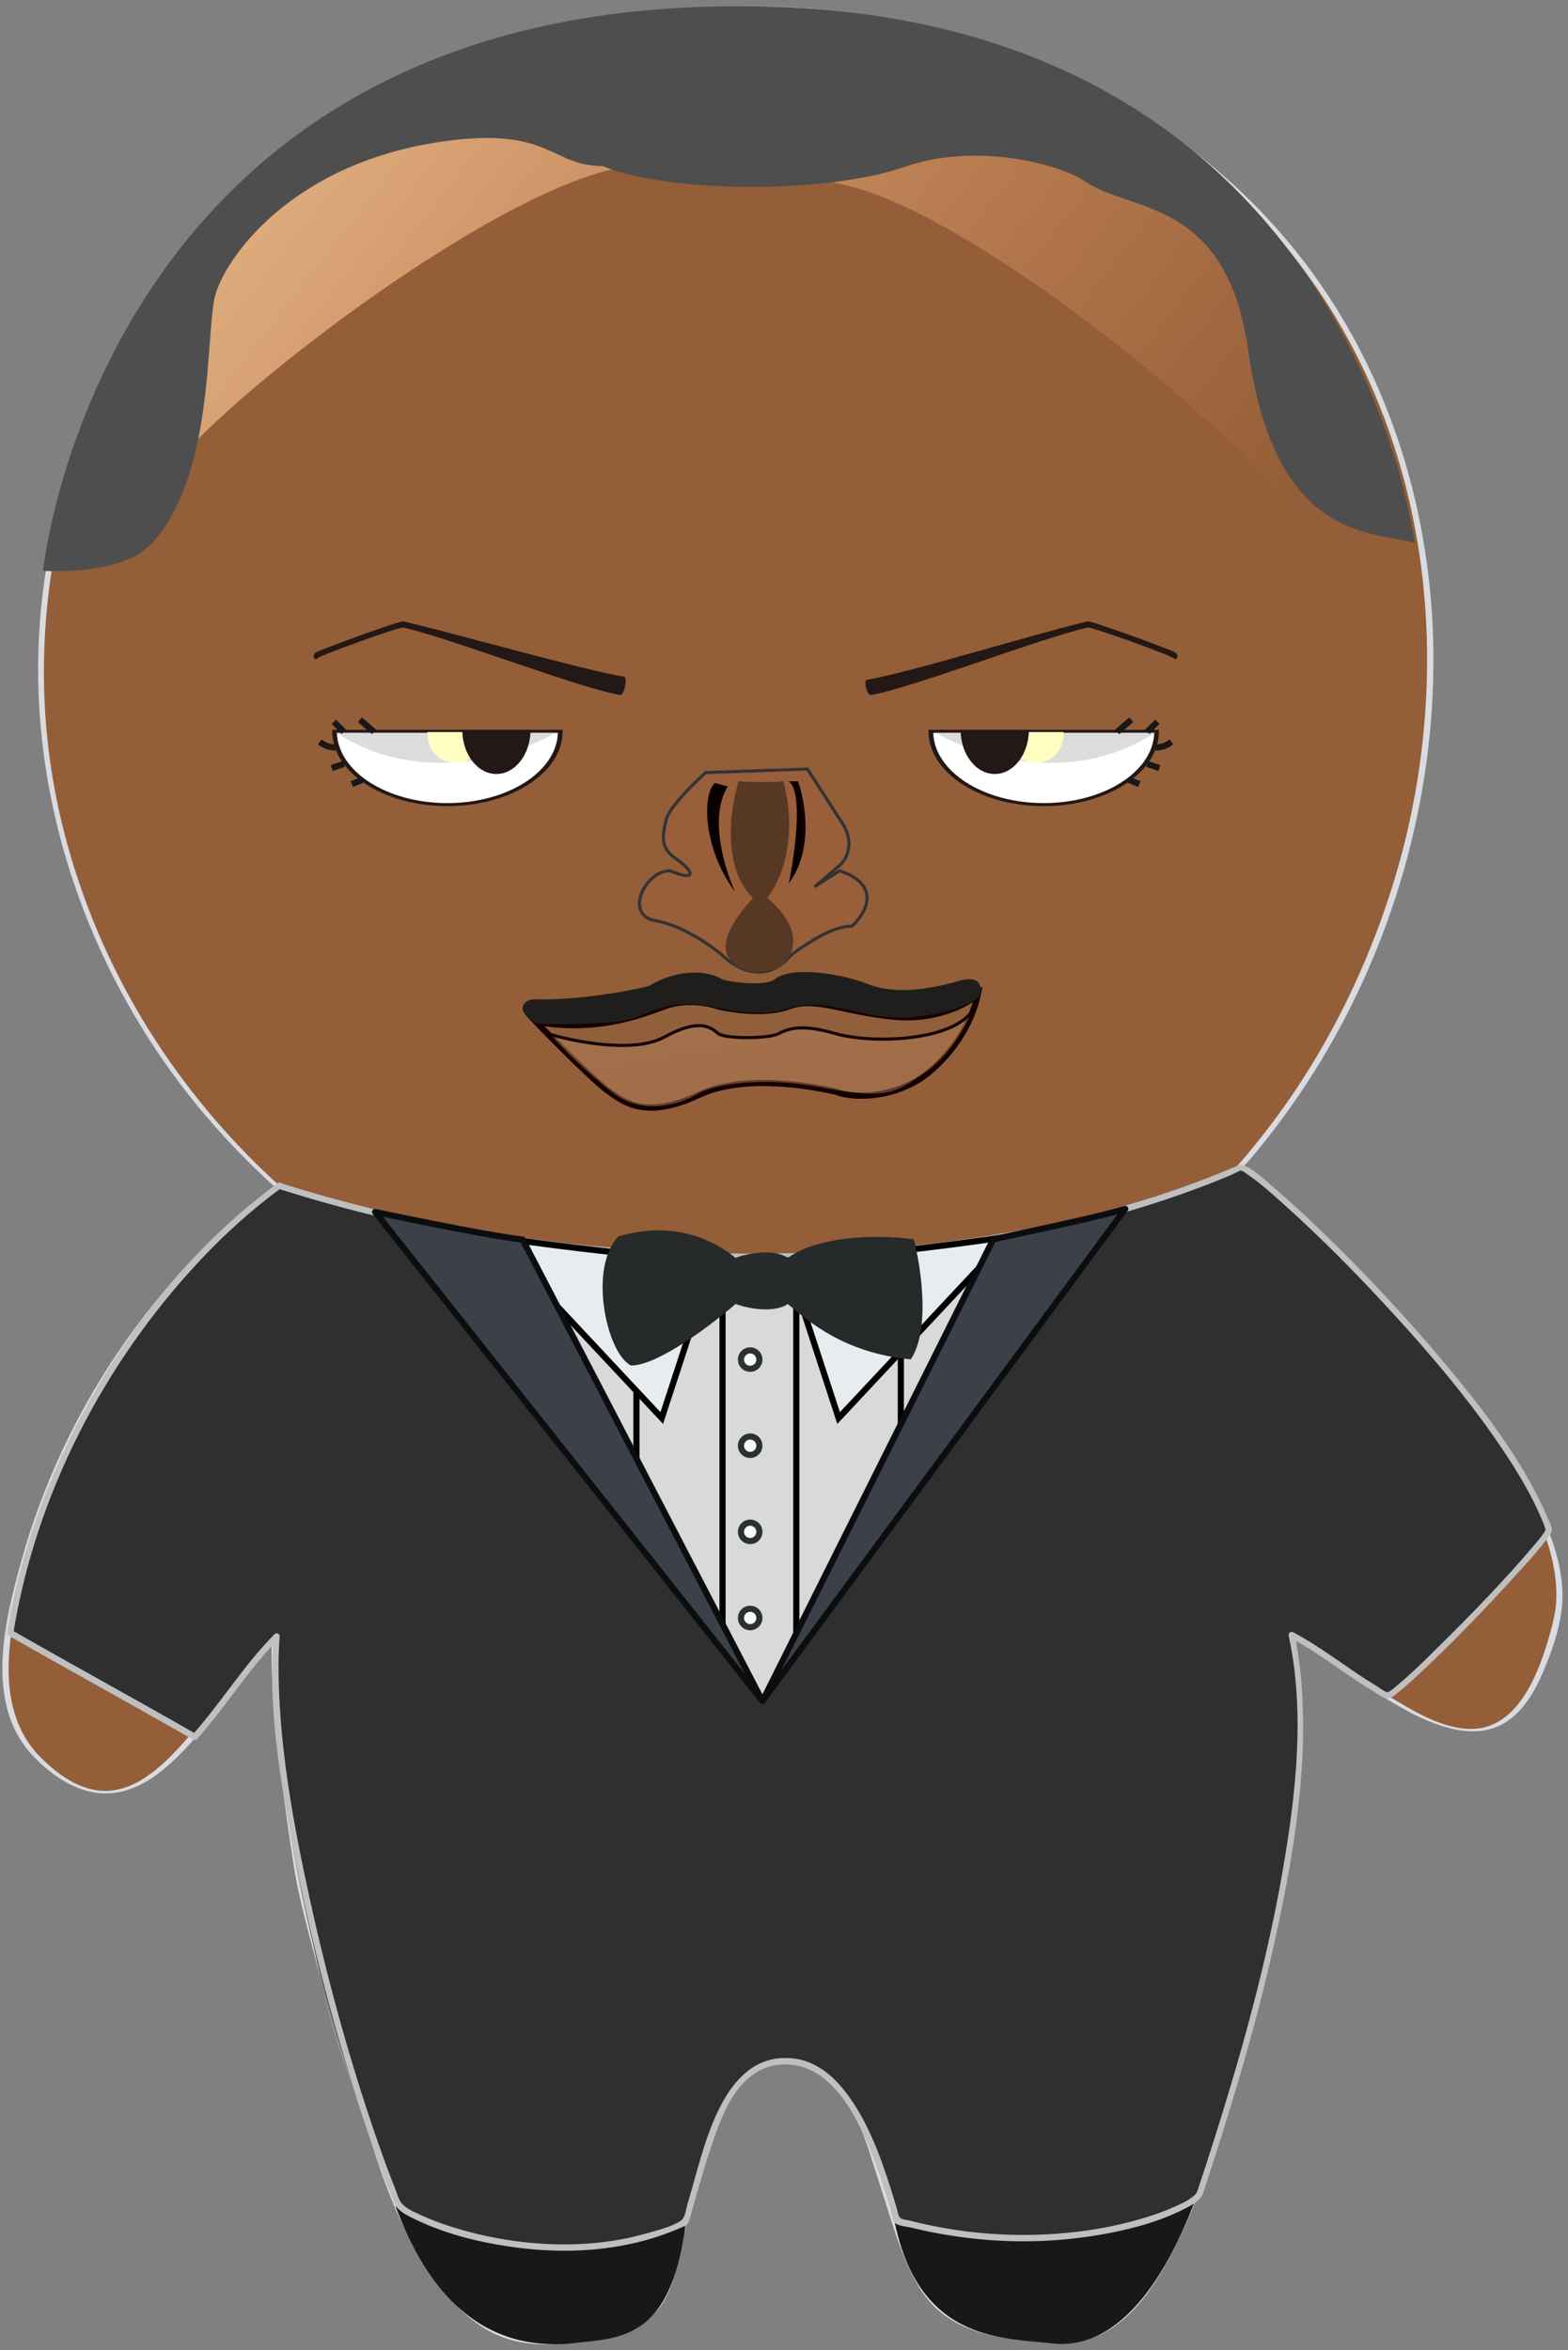 <svg width="255" height="382" viewBox="0 0 255 382" fill="none" xmlns="http://www.w3.org/2000/svg">
<rect x="0" y="0" width="255" height="382" fill="#808080" stroke="none"/>
<path d="M45.09 192.88C-0.41 151.85 -7.13 84.28 33.71 38.6C74.55 -7.07 153.16 -11.61 198.99 29.05C244.82 69.71 241.92 143.9 201.45 189.89C218.35 203.1 258.28 242.48 253.14 263.31C245.82 292.99 231.78 279.99 210.11 265.59C212.9 288.21 206.2 316.11 201.41 333.04C197.09 348.31 189.81 379.62 173.71 380.56C151.61 380.39 150.02 373.91 145.42 360.7C140.47 346.45 138.33 334.62 126.72 334.53C115.07 334.53 115.18 348.9 111.59 359.98C107.6 372.3 111.06 379.51 89.19 380.92C70.65 382.12 63.07 353.37 55 330.5C51.78 318.799 44.02 279.32 44.69 265.97C33.21 276.57 23.26 302.81 6.03 285.57C-2 277.53 1.16 263.49 4.28 252.57C11.01 228.98 25.56 207.7 45.1 192.87" fill="#935E38"/>
<path d="M45.53 192.82C32.09 180.65 21.4 165.58 14.77 148.68C8.14 131.78 5.92 114.93 7.76 97.67C9.63 80.15 16.01 63.29 26.12 48.87C36.23 34.45 49.42 23.12 64.84 15.13C80 7.27 96.87 2.79 113.89 1.71C130.91 0.63 148.16 2.93 164.19 8.79C180.27 14.67 195.06 24.24 206.5 37.04C217.94 49.84 225.58 65.4 229.32 81.98C233.02 98.4 232.92 115.6 229.54 132.07C226.16 148.54 219 165.53 208.91 179.77C206.44 183.25 203.79 186.6 200.98 189.81C200.93 189.86 200.98 189.93 201.02 189.97C208.3 195.67 215.07 202.05 221.53 208.66C229.44 216.75 236.98 225.36 243.26 234.79C248.07 242.01 253.35 250.88 253.1 259.88C253.04 262.15 252.43 264.33 251.79 266.5C250.96 269.31 249.95 272.11 248.49 274.65C246.61 277.92 243.78 280.82 239.8 281.02C235.18 281.25 230.59 278.55 226.77 276.27C221.21 272.95 215.96 269.13 210.57 265.55C210.46 265.48 209.6 265.27 209.63 265.57C211.76 283.36 208.7 301.61 204.61 318.91C203.04 325.56 201.17 332.13 199.35 338.72C197.63 344.92 195.84 351.11 193.55 357.14C191.26 363.17 188.53 369.3 184.3 374.21C182.57 376.22 180.54 378.03 178.14 379.18C174.84 380.76 171.27 380.43 167.71 380.15C162.06 379.71 155.85 378.57 152.01 374C148.95 370.36 147.58 365.49 146.06 361.08C142.54 350.93 139.02 331.53 124.05 334.61C118.16 335.82 115.87 341.7 114.45 346.89C113.54 350.22 112.88 353.62 111.99 356.96C111.26 359.7 110.35 362.38 109.71 365.15C108.79 369.09 108.17 373.58 104.95 376.39C102.98 378.11 100.41 378.99 97.91 379.58C94.21 380.45 90.02 381.12 86.23 380.69C79.64 379.94 74.67 374.91 71.1 369.7C66.92 363.59 63.99 356.66 61.35 349.78C58.74 342.99 56.11 336.08 54.03 329.1C52.41 323.67 51.33 318.08 50.31 312.51C47.9 299.39 45.91 286.03 45.27 272.69C45.16 270.48 45.1 268.26 45.2 266.05C45.22 265.73 44.38 265.77 44.23 265.91C38.11 271.63 33.99 279.12 28.14 285.09C25.55 287.73 22.38 290.38 18.61 290.99C13.91 291.75 9.62 288.73 6.49 285.54C-1.44 277.44 1.6 264.25 4.25 254.57C7.37 243.17 12.13 232.31 18.52 222.36C25.75 211.11 34.91 201.14 45.54 193.03C45.84 192.8 44.91 192.59 44.7 192.75C24.74 207.98 10.2 229.57 3.46 253.75C0.74 263.52 -2.57 276.96 5.27 285.31C8.15 288.38 11.98 291.13 16.29 291.48C19.79 291.77 23.02 290.35 25.75 288.27C33.63 282.25 38 272.81 45.19 266.09L44.22 265.95C43.97 271.33 44.49 276.77 45.02 282.12C45.73 289.3 46.7 296.46 47.82 303.58C48.85 310.07 50.83 316.1 52.31 322.5C53.66 328.33 55.688 334.36 57.668 340C60.368 347.68 62.28 355.37 65.99 362.62C68.89 368.29 72.49 374.14 77.82 377.84C83.15 381.54 88.82 381.46 94.95 380.58C99.64 379.91 105.09 378.66 107.79 374.35C110.05 370.73 110.39 366.09 111.51 362.06C112.43 358.76 113.4 355.5 114.18 352.16C114.96 348.82 115.69 345.4 117.03 342.23C118.25 339.33 120.14 336.53 123.2 335.37C126.64 334.06 130.89 334.78 133.79 336.99C139.27 341.16 141.15 349.26 143.19 355.45C145 360.94 146.54 367.06 149.62 372.03C152.07 375.98 155.87 378.26 160.31 379.4C163.65 380.26 167.12 380.57 170.56 380.71C173.31 380.82 175.85 380.81 178.42 379.71C183.61 377.49 187.15 372.5 189.8 367.72C196.03 356.5 199 343.69 202.41 331.41C207.16 314.31 211.01 296.6 211.28 278.79C211.35 274.4 211.16 270.01 210.64 265.65L209.7 265.67C214.36 268.77 218.93 272.02 223.66 275.01C227.28 277.3 231.09 279.61 235.24 280.78C238.05 281.58 241.13 281.78 243.84 280.51C247.44 278.83 249.57 275.06 251.05 271.55C252.85 267.26 254.43 262.5 254.05 257.79C253.73 253.73 252.35 249.78 250.68 246.09C246.31 236.47 239.7 227.87 232.86 219.89C225.95 211.83 218.47 204.24 210.57 197.15C208.97 195.72 207.35 194.3 205.71 192.92C205 192.32 204.29 191.73 203.57 191.15C203.27 190.9 202.82 190.65 202.56 190.34C202.54 190.32 202.14 190.07 202.13 190C202.05 189.63 202.7 189.13 202.93 188.87C206.93 184.21 210.57 179.25 213.83 174.04C226.48 153.82 233.35 129.96 233.11 106.09C232.88 82.77 225.62 59.52 211.01 41.16C196.55 22.99 175.8 10.71 153.44 4.96C131.08 -0.79 107.41 -0.24 85.42 6.24C63.43 12.72 42.35 26.13 27.93 44.92C13.12 64.23 5.38 88.3 6.27 112.63C7.16 136.96 16.6 160.83 32.09 179.73C35.95 184.44 40.17 188.83 44.68 192.92C44.88 193.1 45.83 193.04 45.56 192.79L45.53 192.82Z" fill="#D9DBE0"/>
<path d="M92 380.5C75.5 381.5 68.5 368 65 359C72.5 357.333 92.2 355.5 111 361.5C108.5 380.5 100.5 379.5 92 380.5Z" fill="#191718"/>
<path fill-rule="evenodd" clip-rule="evenodd" d="M64.891 358.512C72.453 356.831 92.246 354.99 111.152 361.023L111.55 361.15L111.496 361.565C110.239 371.116 107.582 375.796 104.027 378.166C102.26 379.344 100.309 379.924 98.288 380.274C96.976 380.501 95.599 380.636 94.219 380.771C93.497 380.841 92.774 380.912 92.058 380.996L92.044 380.998L92.03 380.999C83.617 381.509 77.604 378.314 73.266 373.848C68.945 369.4 66.291 363.699 64.534 359.181L64.323 358.638L64.891 358.512ZM65.681 359.365C67.421 363.746 69.973 369.023 73.984 373.151C78.143 377.433 83.877 380.487 91.956 380.001C92.71 379.913 93.449 379.841 94.176 379.77C95.53 379.638 96.839 379.51 98.118 379.288C100.066 378.951 101.865 378.405 103.473 377.334C106.621 375.235 109.184 371.01 110.448 361.85C92.336 356.18 73.457 357.761 65.681 359.365Z" fill="#191718"/>
<path d="M172 380.5C183 381 190 367.5 193.5 358.5C186 356.833 164.8 355.131 146 361.131C150 380.5 163.5 379.501 172 380.5Z" fill="#191718"/>
<path fill-rule="evenodd" clip-rule="evenodd" d="M193.608 358.012C186.045 356.331 164.752 354.621 145.848 360.655L145.419 360.791L145.51 361.232C147.537 371.048 152 375.785 157.102 378.158C161.109 380.021 165.498 380.406 169.225 380.733C170.18 380.817 171.091 380.897 171.942 380.997L171.959 380.999L171.977 381C177.71 381.26 182.347 377.867 185.952 373.376C189.562 368.879 192.209 363.199 193.966 358.681L194.177 358.138L193.608 358.012ZM192.819 358.866C191.079 363.248 188.546 368.547 185.173 372.75C181.657 377.129 177.3 380.233 172.04 380.002C171.142 379.896 170.199 379.813 169.225 379.727C165.512 379.399 161.354 379.032 157.523 377.251C152.824 375.066 148.596 370.721 146.583 361.471C164.711 355.81 184.982 357.27 192.819 358.866Z" fill="#191718"/>
<path d="M45.4 192.77C24.97 207.67 6.33 235.96 1.66 265.45C11.52 271.09 21.81 276.71 31.67 282.35C37.27 276.11 39.18 271.83 44.98 266.03C43.05 288.67 53 332 64.65 358.1C65.8 360.85 90.92 370.92 111.47 361.22C115.72 346.24 118.31 336.23 126.38 335.16C134.45 334.09 140.31 341 145.84 360.95C172.43 368.49 194.25 359.06 195.09 356.55C202.84 333.33 215.64 291.16 210.02 265.76C215.62 268.66 219.96 272.67 225.55 275.57C226.79 276.45 252.33 249.91 251.87 248.61C244.23 227.12 204.59 189.78 201.74 189.78C157.7 209.13 93.21 208.03 45.39 192.76L45.4 192.77Z" fill="#2F2F2F"/>
<path d="M45.15 192.34C27.2 205.49 13.76 225.18 6.23 245.97C3.96 252.25 2.24 258.72 1.18 265.32C1.14 265.54 1.2 265.77 1.41 265.88C11.38 271.57 21.45 277.08 31.42 282.78C31.6 282.88 31.88 282.87 32.03 282.7C36.71 277.45 40.37 271.39 45.34 266.38L44.49 266.03C43.58 277.05 45.42 288.37 47.43 299.17C49.84 312.18 53.08 325.06 56.96 337.71C58.61 343.11 60.39 348.47 62.39 353.75C62.82 354.88 63.26 356 63.71 357.12C63.95 357.72 64.13 358.37 64.58 358.86C65.44 359.8 66.77 360.4 67.9 360.93C72.58 363.14 77.75 364.43 82.85 365.18C89.69 366.19 96.75 366.14 103.5 364.53C105.28 364.11 107.04 363.57 108.75 362.92C109.56 362.61 110.37 362.28 111.16 361.92C112.02 361.53 112.01 361.19 112.27 360.28C113.3 356.66 114.3 353.03 115.49 349.46C117.02 344.87 118.99 338.88 123.64 336.52C126.96 334.83 130.94 335.46 133.82 337.71C137.92 340.91 140.26 346.22 142.08 350.93C142.76 352.69 143.38 354.47 143.95 356.27C144.24 357.19 144.53 358.12 144.8 359.05C144.98 359.66 145.08 360.97 145.61 361.39C146.2 361.86 147.55 361.94 148.29 362.12C149.43 362.4 150.58 362.66 151.73 362.88C153.62 363.25 155.53 363.55 157.44 363.78C164.54 364.64 171.77 364.48 178.83 363.27C183.43 362.48 188.11 361.29 192.31 359.21C193.29 358.72 194.42 358.17 195.17 357.34C195.58 356.89 195.7 356.34 195.89 355.76C196.32 354.46 196.75 353.16 197.17 351.85C201.26 339.27 204.96 326.55 207.73 313.61C210.5 300.67 212.71 287.03 211.66 273.69C211.45 270.98 211.08 268.29 210.5 265.63L209.77 266.19C213 267.89 215.96 270.02 218.96 272.08C220.4 273.07 221.85 274.04 223.36 274.92C224.03 275.31 224.98 276.18 225.82 276.07C226.38 276 226.95 275.44 227.37 275.11C228.34 274.35 229.26 273.51 230.18 272.67C235.81 267.48 241.14 261.93 246.3 256.28C248.15 254.26 250.05 252.24 251.67 250.03C252 249.58 252.42 249.08 252.37 248.5C252.32 247.88 251.86 247.13 251.61 246.55C251.22 245.63 250.8 244.72 250.36 243.82C246.25 235.55 240.41 228.1 234.5 221.06C228.28 213.66 221.64 206.6 214.68 199.9C212.17 197.49 209.63 195.12 206.98 192.87C205.61 191.7 204.13 190.27 202.48 189.5C202.28 189.41 202.05 189.29 201.83 189.29C201.5 189.29 201.16 189.51 200.87 189.64C200.09 189.98 199.3 190.31 198.5 190.63C195.74 191.76 192.94 192.8 190.11 193.75C184.25 195.73 178.27 197.36 172.23 198.69C159.41 201.52 146.31 203.03 133.2 203.56C106.71 204.62 79.84 201.84 54.25 194.85C51.34 194.05 48.44 193.2 45.56 192.28C44.95 192.08 44.68 193.05 45.29 193.24C69.51 200.95 95.12 204.54 120.5 204.75C145.88 204.96 171.02 201.97 194.53 193.24C195.78 192.78 197.02 192.29 198.26 191.8C198.93 191.53 199.59 191.25 200.26 190.97C200.58 190.83 201.65 190.27 201.73 190.27C202.07 190.26 202.68 190.76 203.02 191C204.99 192.36 206.8 193.99 208.58 195.58C214.85 201.18 220.76 207.19 226.44 213.38C233.03 220.57 239.38 228.08 244.77 236.22C247 239.59 249.1 243.11 250.68 246.84C250.86 247.27 251.04 247.7 251.2 248.14C251.28 248.35 251.36 248.89 251.41 248.58C251.4 248.65 251.2 248.96 251.09 249.14C250.54 249.97 249.87 250.73 249.23 251.48C244.47 257.09 239.3 262.38 234.07 267.55C231.89 269.71 229.69 271.89 227.34 273.86C226.87 274.25 226.14 274.92 225.67 275.07C225.53 275.12 225.75 275.12 225.83 275.13C225.12 275.04 224.12 274.19 223.5 273.82C221.94 272.89 220.44 271.87 218.95 270.84C216.13 268.89 213.33 266.92 210.3 265.32C209.9 265.11 209.47 265.45 209.57 265.88C212.26 278.23 210.77 291.41 208.66 303.73C206.36 317.12 202.85 330.29 198.86 343.27C198.01 346.04 197.13 348.81 196.24 351.56C195.83 352.82 195.42 354.08 195 355.33C194.79 355.97 194.75 356.36 194.29 356.8C193.4 357.65 192.12 358.2 191.01 358.7C189.02 359.6 186.93 360.3 184.82 360.88C178.74 362.57 172.4 363.31 166.09 363.29C162.13 363.27 158.18 362.94 154.27 362.29C152.12 361.93 149.98 361.48 147.87 360.94C147.5 360.85 146.77 360.8 146.47 360.57C146.08 360.27 146.03 359.65 145.9 359.19C145.61 358.18 145.3 357.17 144.99 356.17C143.22 350.56 141.11 344.7 137.47 340C135.35 337.25 132.51 334.97 128.96 334.59C118.01 333.42 114.83 347.76 112.56 355.63C112.3 356.51 112.05 357.4 111.8 358.28C111.55 359.16 111.44 360.54 110.67 361.02C109.12 362 106.95 362.51 105.2 363.02C101.63 364.05 97.93 364.6 94.22 364.77C87.83 365.05 81.38 364.24 75.23 362.5C73.01 361.87 70.8 361.13 68.69 360.16C67.6 359.66 66.04 359.06 65.27 358.08C64.8 357.48 64.59 356.59 64.31 355.89C63.85 354.74 63.41 353.59 62.98 352.43C62.06 349.95 61.18 347.46 60.34 344.95C56.32 332.96 53.01 320.71 50.31 308.35C47.76 296.65 45.54 284.65 45.31 272.64C45.27 270.42 45.31 268.2 45.49 265.99C45.53 265.55 44.92 265.35 44.64 265.64C39.67 270.65 36.01 276.7 31.33 281.96L31.94 281.88C21.97 276.19 11.9 270.68 1.93 264.98L2.16 265.54C5.78 242.99 16.95 221.46 32.55 204.86C36.57 200.58 40.93 196.63 45.67 193.16C46.18 192.78 45.69 191.92 45.17 192.3L45.15 192.34Z" fill="#BFBFBF"/>
<path d="M124 276L72.5 199.5C116.5 208.3 156.833 203.167 171.5 199.5L124 276Z" fill="#D9D9D9"/>
<path d="M117 205H118V267H117V205Z" fill="black"/>
<path d="M103 204H104V238H103V204Z" fill="black"/>
<path d="M129 205H130V266H129V205Z" fill="black"/>
<path d="M146 203H147V240H146V203Z" fill="black"/>
<path d="M116 204.875C110.085 204.875 89.202 202.458 80 201L107.62 230.5L116 204.875Z" fill="#E7EDEF"/>
<path fill-rule="evenodd" clip-rule="evenodd" d="M78.639 200.278L80.078 200.506C89.279 201.964 110.128 204.375 116 204.375H116.69L107.832 231.459L78.639 200.278ZM81.354 201.714L107.407 229.541L115.313 205.366C108.919 205.213 90.772 203.129 81.354 201.714Z" fill="black"/>
<path d="M128 204.875C133.915 204.875 154.798 202.458 164 201L136.38 230.5L128 204.875Z" fill="#E7EDEF"/>
<path fill-rule="evenodd" clip-rule="evenodd" d="M165.361 200.278L163.922 200.506C154.721 201.964 133.872 204.375 128 204.375H127.31L136.168 231.459L165.361 200.278ZM162.646 201.714L136.593 229.541L128.687 205.366C135.081 205.213 153.228 203.129 162.646 201.714Z" fill="black"/>
<path d="M85 201.5C80.5 201 68 198.5 61 197L124 276.5L85 201.5Z" fill="#3C4049"/>
<path fill-rule="evenodd" clip-rule="evenodd" d="M60.575 196.736C60.687 196.557 60.898 196.467 61.105 196.511C68.112 198.013 80.585 200.506 85.055 201.003C85.221 201.021 85.367 201.121 85.444 201.269L124.444 276.269C124.562 276.498 124.488 276.78 124.272 276.92C124.056 277.06 123.768 277.013 123.608 276.811L60.608 197.311C60.477 197.145 60.464 196.915 60.575 196.736ZM62.255 197.778L121.143 272.09L84.679 201.966C80.241 201.435 69.264 199.259 62.255 197.778Z" fill="#0C0D0F"/>
<path d="M161.5 201.5C165.5 200.5 176 198.5 183 196.5L124 276.5L161.5 201.5Z" fill="#3C4049"/>
<path fill-rule="evenodd" clip-rule="evenodd" d="M183.411 196.215C183.289 196.039 183.068 195.96 182.863 196.019C179.379 197.014 175.018 198.012 171.018 198.887C169.798 199.153 168.61 199.409 167.492 199.65C164.954 200.197 162.773 200.666 161.379 201.015C161.237 201.05 161.118 201.146 161.053 201.276L123.553 276.276C123.437 276.509 123.518 276.791 123.739 276.926C123.96 277.062 124.248 277.006 124.402 276.797L183.402 196.797C183.529 196.625 183.533 196.391 183.411 196.215ZM181.738 197.369L127.044 271.53L161.844 201.93C163.226 201.592 165.285 201.148 167.679 200.633C168.801 200.391 169.997 200.133 171.232 199.863C174.717 199.101 178.497 198.242 181.738 197.369Z" fill="#0C0D0F"/>
<path d="M100.619 200.963C110.219 198.163 116.786 202.13 119.619 204.463C121.286 203.796 125.719 202.863 128.119 204.463C133.719 200.463 144.452 200.796 148.619 201.463C149.786 205.963 151.319 216.163 148.119 220.963C137.119 219.963 131.119 214.463 128.119 211.963C125.719 213.563 121.452 212.63 119.619 211.963C115.786 215.296 107.019 221.963 102.619 221.963C98.619 219.963 95.619 205.963 100.619 200.963Z" fill="#262A2B"/>
<path d="M124 221C124 222.105 123.105 223 122 223C120.895 223 120 222.105 120 221C120 219.895 120.895 219 122 219C123.105 219 124 219.895 124 221Z" fill="#F8FEFC"/>
<path fill-rule="evenodd" clip-rule="evenodd" d="M122 222C122.552 222 123 221.552 123 221C123 220.448 122.552 220 122 220C121.448 220 121 220.448 121 221C121 221.552 121.448 222 122 222ZM122 223C123.105 223 124 222.105 124 221C124 219.895 123.105 219 122 219C120.895 219 120 219.895 120 221C120 222.105 120.895 223 122 223Z" fill="#2C3230"/>
<path d="M124 235C124 236.105 123.105 237 122 237C120.895 237 120 236.105 120 235C120 233.895 120.895 233 122 233C123.105 233 124 233.895 124 235Z" fill="#F8FEFC"/>
<path fill-rule="evenodd" clip-rule="evenodd" d="M122 236C122.552 236 123 235.552 123 235C123 234.448 122.552 234 122 234C121.448 234 121 234.448 121 235C121 235.552 121.448 236 122 236ZM122 237C123.105 237 124 236.105 124 235C124 233.895 123.105 233 122 233C120.895 233 120 233.895 120 235C120 236.105 120.895 237 122 237Z" fill="#2C3230"/>
<path d="M124 249C124 250.105 123.105 251 122 251C120.895 251 120 250.105 120 249C120 247.895 120.895 247 122 247C123.105 247 124 247.895 124 249Z" fill="#F8FEFC"/>
<path fill-rule="evenodd" clip-rule="evenodd" d="M122 250C122.552 250 123 249.552 123 249C123 248.448 122.552 248 122 248C121.448 248 121 248.448 121 249C121 249.552 121.448 250 122 250ZM122 251C123.105 251 124 250.105 124 249C124 247.895 123.105 247 122 247C120.895 247 120 247.895 120 249C120 250.105 120.895 251 122 251Z" fill="#2C3230"/>
<path d="M124 263C124 264.105 123.105 265 122 265C120.895 265 120 264.105 120 263C120 261.895 120.895 261 122 261C123.105 261 124 261.895 124 263Z" fill="#F8FEFC"/>
<path fill-rule="evenodd" clip-rule="evenodd" d="M122 264C122.552 264 123 263.552 123 263C123 262.448 122.552 262 122 262C121.448 262 121 262.448 121 263C121 263.552 121.448 264 122 264ZM122 265C123.105 265 124 264.105 124 263C124 261.895 123.105 261 122 261C120.895 261 120 261.895 120 263C120 264.105 120.895 265 122 265Z" fill="#2C3230"/>
<path d="M188.087 118.88C188.087 125.455 179.867 130.789 169.735 130.789C159.603 130.789 151.382 125.455 151.382 118.88H188.087Z" fill="white"/>
<path d="M169.735 131.038C159.404 131.038 151 125.585 151 118.881V118.633H188.47V118.881C188.47 125.585 180.066 131.038 169.735 131.038ZM151.772 119.129C151.979 125.446 159.954 130.542 169.742 130.542C179.53 130.542 187.506 125.446 187.712 119.129H151.772Z" fill="#231815"/>
<path d="M152 119C158.247 122.773 174.192 128.055 188 119H152Z" fill="url(#paint0_linear_2013_841)"/>
<path d="M173 119C173 125.667 164 125.667 164 119H173Z" fill="#FEFFC0"/>
<path d="M167.322 118.632C167.322 122.6 164.838 125.814 161.773 125.814C158.708 125.814 156.223 122.6 156.223 118.632H167.322Z" fill="#231815"/>
<path fill-rule="evenodd" clip-rule="evenodd" d="M184.296 117.38L182.011 119.338L181.361 118.579L183.646 116.62L184.296 117.38ZM188.568 117.68L186.936 119.312L186.229 118.605L187.861 116.973L188.568 117.68ZM188.355 121.996C188.235 122.017 188.109 122.038 187.978 122.062L187.799 121.078C187.966 121.048 188.112 121.023 188.242 121C188.609 120.937 188.854 120.895 189.098 120.817C189.4 120.72 189.704 120.563 190.2 120.191L190.8 120.991C190.251 121.402 189.848 121.626 189.404 121.769C189.087 121.871 188.748 121.929 188.355 121.996ZM188.383 125.309L186.424 124.656L186.741 123.707L188.699 124.36L188.383 125.309ZM185.091 127.911L183.459 127.258L183.83 126.329L185.463 126.982L185.091 127.911Z" fill="#191718"/>
<path d="M54.413 118.88C54.413 125.455 62.633 130.789 72.765 130.789C82.897 130.789 91.118 125.455 91.118 118.88H54.413Z" fill="white"/>
<path d="M72.765 131.038C83.096 131.038 91.5 125.585 91.5 118.881V118.633H54.031V118.881C54.031 125.585 62.434 131.038 72.765 131.038ZM90.728 119.129C90.521 125.446 82.546 130.542 72.758 130.542C62.97 130.542 54.994 125.446 54.788 119.129H90.728Z" fill="#231815"/>
<path d="M90.5 119C84.253 122.773 68.308 128.055 54.5 119H90.5Z" fill="url(#paint1_linear_2013_841)"/>
<path d="M69.5 119C69.5 125.667 78.5 125.667 78.5 119H69.5Z" fill="#FEFFC0"/>
<path d="M75.178 118.632C75.178 122.6 77.662 125.814 80.727 125.814C83.792 125.814 86.277 122.6 86.277 118.632H75.178Z" fill="#231815"/>
<path fill-rule="evenodd" clip-rule="evenodd" d="M58.204 117.38L60.489 119.338L61.139 118.579L58.854 116.62L58.204 117.38ZM53.932 117.68L55.564 119.312L56.271 118.605L54.639 116.973L53.932 117.68ZM54.145 121.996C54.265 122.017 54.391 122.038 54.522 122.062L54.701 121.078C54.534 121.048 54.388 121.023 54.258 121C53.891 120.937 53.646 120.895 53.402 120.817C53.1 120.72 52.796 120.563 52.3 120.191L51.7 120.991C52.248 121.402 52.652 121.626 53.096 121.769C53.413 121.871 53.752 121.929 54.145 121.996ZM54.117 125.309L56.075 124.656L55.759 123.707L53.801 124.36L54.117 125.309ZM57.409 127.911L59.041 127.258L58.67 126.329L57.038 126.982L57.409 127.911Z" fill="#191718"/>
<path d="M51.627 107.003C52.127 106.503 64.963 101.845 65.627 102.003C74.067 104.01 94.368 111.906 100.857 112.963C101.487 113.063 102.13 110.1 101.5 110C94.972 108.938 73.993 102.968 65.627 101.003C65.01 100.858 52.167 105.582 51.397 106.042C50.627 106.503 51.127 107.503 51.627 107.003Z" fill="#231815"/>
<path d="M190.859 107.003C190.359 106.503 177.523 101.845 176.859 102.003C168.418 104.01 148.118 111.906 141.629 112.963C140.999 113.063 140.37 110.6 141 110.5C147.528 109.438 168.493 102.968 176.859 101.003C177.476 100.858 190.319 105.582 191.089 106.042C191.858 106.503 191.359 107.503 190.859 107.003Z" fill="#231815"/>
<path d="M28.5 75.5C37.5 63.833 82.1 29.4 102.5 27C67.5 11.5 24.5 27.5 28.5 75.5Z" fill="url(#paint2_linear_2013_841)"/>
<path d="M207.963 80.538C199.338 68.591 155.856 32.757 135.542 29.71C171.018 15.331 213.487 32.69 207.963 80.538Z" fill="url(#paint3_linear_2013_841)"/>
<path d="M7.01 92.785C7.01 92.785 19.557 93.678 24.5 88.5C35 77.5 33.388 53.909 35 48C36.612 42.091 47.225 26.539 72 23C89.5 20.5 89.5 27 98 27C109 31.5 135 31.5 147.5 27C159.5 23 172.973 27 176.5 29.5C183.678 34.587 199.5 32 203 57C207.373 88.235 223.432 86.34 230.07 88.235C230.07 88.235 218.96 -4.255 111.34 1.235C15.75 6.105 7 92.785 7 92.785H7.01Z" fill="#4E4E4E"/>
<path d="M98.99 177.41C97.181 176.185 90.428 169.52 87.193 166.101C96.621 167.764 103.553 165.269 107.989 163.605C111.539 162.274 115.384 163.05 116.862 163.605C119.173 164.16 124.682 164.936 128.231 163.605C132.668 161.941 136.827 164.437 145.423 165.269C152.3 165.934 157.346 163.143 159.01 161.664C158.64 163.513 157.088 169.144 151.246 174.142C146.129 178.519 138.861 178.671 135.995 177.469C131.928 176.545 120.998 174.538 113.686 177.965C104.813 182.124 101.36 179.015 98.99 177.41Z" fill="#915F3A"/>
<path fill-rule="evenodd" clip-rule="evenodd" d="M159.793 160.299L159.5 161.762C159.117 163.679 157.525 169.428 151.571 174.522C148.927 176.784 145.737 177.946 142.853 178.392C140.007 178.831 137.394 178.583 135.843 177.948C133.816 177.488 130.121 176.771 126.035 176.585C121.91 176.397 117.446 176.755 113.899 178.418C109.396 180.528 106.204 180.824 103.801 180.339C101.711 179.917 100.265 178.907 99.164 178.138C99.006 178.028 98.855 177.922 98.71 177.824C97.761 177.181 95.584 175.172 93.278 172.938C90.955 170.687 88.453 168.16 86.83 166.444L85.79 165.345L87.28 165.608C96.57 167.248 103.397 164.793 107.814 163.137C111.49 161.758 115.44 162.546 117.008 163.126C118.139 163.395 120.047 163.718 122.105 163.813C124.191 163.909 126.375 163.767 128.056 163.137C130.411 162.253 132.678 162.487 135.363 163.01C136.005 163.135 136.671 163.277 137.372 163.426C139.62 163.904 142.219 164.456 145.471 164.771C152.198 165.422 157.11 162.684 158.678 161.29L159.793 160.299ZM158.186 162.903C155.806 164.451 151.231 166.333 145.375 165.766C142.06 165.446 139.387 164.877 137.132 164.398C136.442 164.251 135.79 164.112 135.172 163.992C132.519 163.475 130.488 163.293 128.407 164.073C126.538 164.774 124.193 164.91 122.059 164.812C119.916 164.713 117.93 164.375 116.746 164.091L116.716 164.084L116.687 164.073C115.277 163.545 111.564 162.799 108.165 164.073C103.94 165.657 97.395 168.02 88.576 166.823C90.12 168.418 92.105 170.408 93.974 172.219C96.306 174.479 98.411 176.414 99.271 176.996C99.427 177.102 99.585 177.212 99.748 177.325C100.85 178.093 102.126 178.981 103.998 179.359C106.133 179.79 109.104 179.561 113.474 177.512C117.238 175.748 121.895 175.395 126.08 175.586C130.276 175.777 134.057 176.516 136.106 176.982L136.148 176.991L136.189 177.008C137.508 177.562 139.941 177.83 142.7 177.404C145.445 176.98 148.448 175.877 150.921 173.762C155.594 169.764 157.463 165.358 158.186 162.903Z" fill="#140000"/>
<path d="M107.989 168.596C103.109 171.258 93.386 169.335 89.134 168.041C90.336 169.52 94.07 173.532 99.394 177.746C104.718 181.961 111.409 179.503 114.09 177.746C116.308 176.73 123.185 175.14 132.945 176.915C144.188 178.959 145.297 178.242 150.843 174.36C155.207 171.305 158.052 165.487 158.607 163.546C155.834 169.369 141.818 169.705 135.995 168.041C130.172 166.378 128.231 167.209 126.568 168.041C124.904 168.873 117.972 168.873 116.863 168.041C115.754 167.21 114.09 165.269 107.989 168.596Z" fill="url(#paint4_linear_2013_841)"/>
<path fill-rule="evenodd" clip-rule="evenodd" d="M148.478 168.849C143.873 169.456 138.878 169.125 135.927 168.282C133.031 167.454 131.121 167.254 129.74 167.355C128.367 167.455 127.501 167.854 126.68 168.265C126.22 168.495 125.436 168.654 124.534 168.758C123.621 168.863 122.554 168.915 121.507 168.915C120.46 168.915 119.427 168.863 118.582 168.757C118.16 168.705 117.78 168.638 117.467 168.556C117.161 168.477 116.892 168.376 116.713 168.241C116.629 168.179 116.544 168.112 116.457 168.042C115.94 167.634 115.323 167.146 114.265 167.007C113.023 166.843 111.138 167.163 108.109 168.816C105.6 170.184 101.884 170.362 98.305 170.051C95.13 169.776 92.019 169.113 89.861 168.513C91.429 170.306 94.873 173.849 99.549 177.55C102.147 179.607 105.079 180.039 107.704 179.737C110.334 179.435 112.641 178.397 113.953 177.537L113.969 177.527L113.986 177.519C116.26 176.477 123.19 174.887 132.99 176.669C138.618 177.692 141.663 178.013 143.988 177.613C146.3 177.215 147.918 176.102 150.7 174.155C152.845 172.654 154.626 170.465 155.943 168.401C156.662 167.274 157.238 166.191 157.656 165.286C156.902 166.037 155.932 166.658 154.827 167.166C153.002 168.004 150.782 168.545 148.478 168.849ZM154.619 166.712C156.386 165.9 157.723 164.82 158.381 163.438L158.847 163.614C158.562 164.615 157.699 166.577 156.364 168.67C155.028 170.764 153.205 173.012 150.986 174.565C148.222 176.5 146.513 177.686 144.073 178.106C141.647 178.523 138.516 178.181 132.901 177.16C123.204 175.398 116.392 176.974 114.211 177.966C112.84 178.86 110.468 179.923 107.762 180.234C105.04 180.547 101.964 180.101 99.238 177.942C93.901 173.717 90.154 169.693 88.94 168.199L88.424 167.564L89.207 167.802C91.319 168.445 94.795 169.245 98.348 169.553C101.912 169.862 105.499 169.67 107.87 168.377C110.941 166.701 112.938 166.328 114.33 166.511C115.534 166.67 116.26 167.246 116.778 167.658C116.861 167.724 116.939 167.786 117.013 167.841C117.111 167.915 117.301 167.996 117.593 168.073C117.878 168.147 118.234 168.21 118.644 168.261C119.463 168.364 120.474 168.415 121.507 168.415C122.54 168.415 123.587 168.364 124.477 168.261C125.377 168.157 126.083 168.004 126.456 167.818C127.299 167.396 128.234 166.964 129.704 166.856C131.165 166.749 133.137 166.965 136.064 167.801C138.936 168.621 143.86 168.954 148.412 168.353C150.687 168.053 152.854 167.522 154.619 166.712Z" fill="#140000"/>
<path d="M87.067 166.319C83.462 164.103 85.311 162.344 87.067 162.437C93.5 162.657 102.444 161.108 105.494 160.277C111.261 156.95 115.846 158.151 117.417 159.168C119.266 159.815 124.627 160.277 126.013 159.168C128.836 156.91 137.104 158.336 141.264 160C145.423 161.664 151.246 160.832 155.96 159.446C159.731 158.336 159.809 160.773 159.162 162.159C157.221 163.823 148.424 166.737 140.432 164.714C131.433 162.437 129.769 163.546 127.551 164.1C124.778 164.932 120.855 164.767 116.737 163.823C108.015 161.823 105.368 165.487 100.654 166.041C97.698 166.389 90.117 166.689 87.067 166.319Z" fill="#1F1E1C"/>
<path d="M108.378 133.125C108.842 131.268 112.828 127.322 114.763 125.58L131.308 125L136.533 133.125C139.145 136.608 137.887 139.51 136.533 140.67L132.469 144.153L136.533 141.541C143.499 143.862 140.79 148.506 138.564 150.537C135.372 150.537 131.598 153.149 128.696 155.18C124.516 160.287 119.408 157.308 117.376 155.18C115.537 153.632 110.816 150.363 106.636 149.666C101.412 148.796 104.895 141.541 108.958 141.541C113.893 143.572 112.441 141.251 109.829 139.51C107.217 137.768 107.797 135.447 108.378 133.125Z" fill="#995E3A"/>
<path fill-rule="evenodd" clip-rule="evenodd" d="M131.441 124.745L136.738 132.983C138.073 134.766 138.434 136.422 138.268 137.798C138.103 139.17 137.418 140.241 136.695 140.86L135.393 141.976L136.498 141.266L136.612 141.304C138.379 141.893 139.56 142.638 140.29 143.476C141.026 144.32 141.29 145.246 141.245 146.16C141.156 147.963 139.863 149.69 138.733 150.722L138.661 150.787H138.564C137.03 150.787 135.332 151.417 133.639 152.317C131.96 153.21 130.313 154.353 128.867 155.365C126.726 157.966 124.322 158.527 122.186 158.139C120.071 157.756 118.246 156.45 117.204 155.363C116.295 154.598 114.672 153.407 112.761 152.321C110.839 151.23 108.643 150.254 106.595 149.913C105.224 149.684 104.379 149.025 103.994 148.128C103.615 147.246 103.704 146.187 104.08 145.189C104.458 144.188 105.136 143.219 105.985 142.498C106.832 141.777 107.867 141.291 108.958 141.291H109.008L109.053 141.31C110.283 141.816 111.087 142.039 111.563 142.076C111.806 142.095 111.919 142.062 111.96 142.037C111.969 142.032 111.972 142.028 111.973 142.027C111.974 142.026 111.974 142.025 111.975 142.025C111.975 142.023 111.981 142.009 111.976 141.973C111.965 141.894 111.914 141.767 111.796 141.594C111.681 141.425 111.518 141.231 111.311 141.023C110.899 140.607 110.332 140.145 109.69 139.718C108.324 138.807 107.774 137.725 107.657 136.56C107.544 135.428 107.843 134.232 108.129 133.089L108.135 133.065C108.263 132.552 108.624 131.925 109.096 131.263C109.573 130.594 110.182 129.864 110.834 129.142C112.137 127.697 113.624 126.269 114.596 125.395L114.664 125.334L131.441 124.745ZM114.863 125.827C113.9 126.698 112.464 128.081 111.205 129.477C110.56 130.191 109.965 130.905 109.503 131.553C109.037 132.207 108.724 132.77 108.62 133.186C108.327 134.357 108.051 135.474 108.155 136.51C108.256 137.522 108.722 138.471 109.968 139.302C110.632 139.744 111.226 140.226 111.667 140.671C111.887 140.894 112.072 141.111 112.209 141.313C112.343 141.509 112.446 141.714 112.471 141.907C112.485 142.007 112.479 142.114 112.436 142.217C112.392 142.322 112.317 142.404 112.222 142.463C112.043 142.573 111.797 142.596 111.524 142.575C110.972 142.531 110.122 142.288 108.91 141.791C107.986 141.805 107.08 142.223 106.308 142.879C105.524 143.545 104.896 144.444 104.548 145.365C104.199 146.29 104.143 147.208 104.453 147.931C104.757 148.639 105.436 149.213 106.677 149.42C108.809 149.775 111.064 150.782 113.007 151.887C114.954 152.992 116.606 154.205 117.537 154.989L117.547 154.997L117.557 155.007C118.548 156.046 120.288 157.287 122.275 157.647C124.239 158.003 126.47 157.505 128.502 155.022L128.524 154.995L128.552 154.975C130.002 153.961 131.683 152.791 133.404 151.876C135.087 150.981 136.836 150.314 138.466 150.288C139.54 149.284 140.668 147.708 140.746 146.135C140.785 145.345 140.56 144.547 139.913 143.804C139.276 143.072 138.218 142.381 136.567 141.816L132.604 144.363L132.306 143.963L136.37 140.481C137.002 139.939 137.623 138.979 137.772 137.739C137.921 136.505 137.605 134.972 136.333 133.275L136.327 133.268L131.175 125.255L114.863 125.827Z" fill="#333333"/>
<path d="M128.268 143.594C132.351 138.194 130.97 130.281 129.769 127H128.268C130.67 128.8 129.269 138.812 128.268 143.594Z" fill="#0A0000"/>
<path d="M116.26 127.281L118.362 127.844C115.24 132.794 117.861 141.344 119.563 145C114.159 137.688 114.259 128.969 116.26 127.281Z" fill="#0A0000"/>
<path d="M122.455 145.958C117.342 140.982 118.775 131.246 120.131 127C121.486 127.099 124.837 127.237 127.393 127C129.95 136.716 126.715 143.589 124.779 145.958C131.286 151.409 128.846 155.833 126.812 157.215C125.747 157.807 122.919 158.637 120.131 157.215C115.482 154.549 119.453 149.316 122.455 145.958Z" fill="#573824"/>
<defs>
<linearGradient id="paint0_linear_2013_841" x1="132.46" y1="-303.088" x2="132.46" y2="323.67" gradientUnits="userSpaceOnUse">
<stop stop-color="#D9D9D9"/>
<stop offset="1" stop-color="#737373" stop-opacity="0"/>
</linearGradient>
<linearGradient id="paint1_linear_2013_841" x1="132.46" y1="-303.088" x2="132.46" y2="323.67" gradientUnits="userSpaceOnUse">
<stop stop-color="#D9D9D9"/>
<stop offset="1" stop-color="#737373" stop-opacity="0"/>
</linearGradient>
<linearGradient id="paint2_linear_2013_841" x1="52.523" y1="-53.609" x2="215.483" y2="73.822" gradientUnits="userSpaceOnUse">
<stop stop-color="#EFC99C"/>
<stop offset="1" stop-color="#FFA66A" stop-opacity="0"/>
</linearGradient>
<linearGradient id="paint3_linear_2013_841" x1="52.523" y1="-53.609" x2="215.483" y2="73.822" gradientUnits="userSpaceOnUse">
<stop stop-color="#EFC99C"/>
<stop offset="1" stop-color="#FFA66A" stop-opacity="0"/>
</linearGradient>
<linearGradient id="paint4_linear_2013_841" x1="127.523" y1="39.249" x2="166.776" y2="294.826" gradientUnits="userSpaceOnUse">
<stop stop-color="#D39D77"/>
<stop offset="1" stop-color="#915F3A" stop-opacity="0"/>
</linearGradient>
</defs>
</svg>
